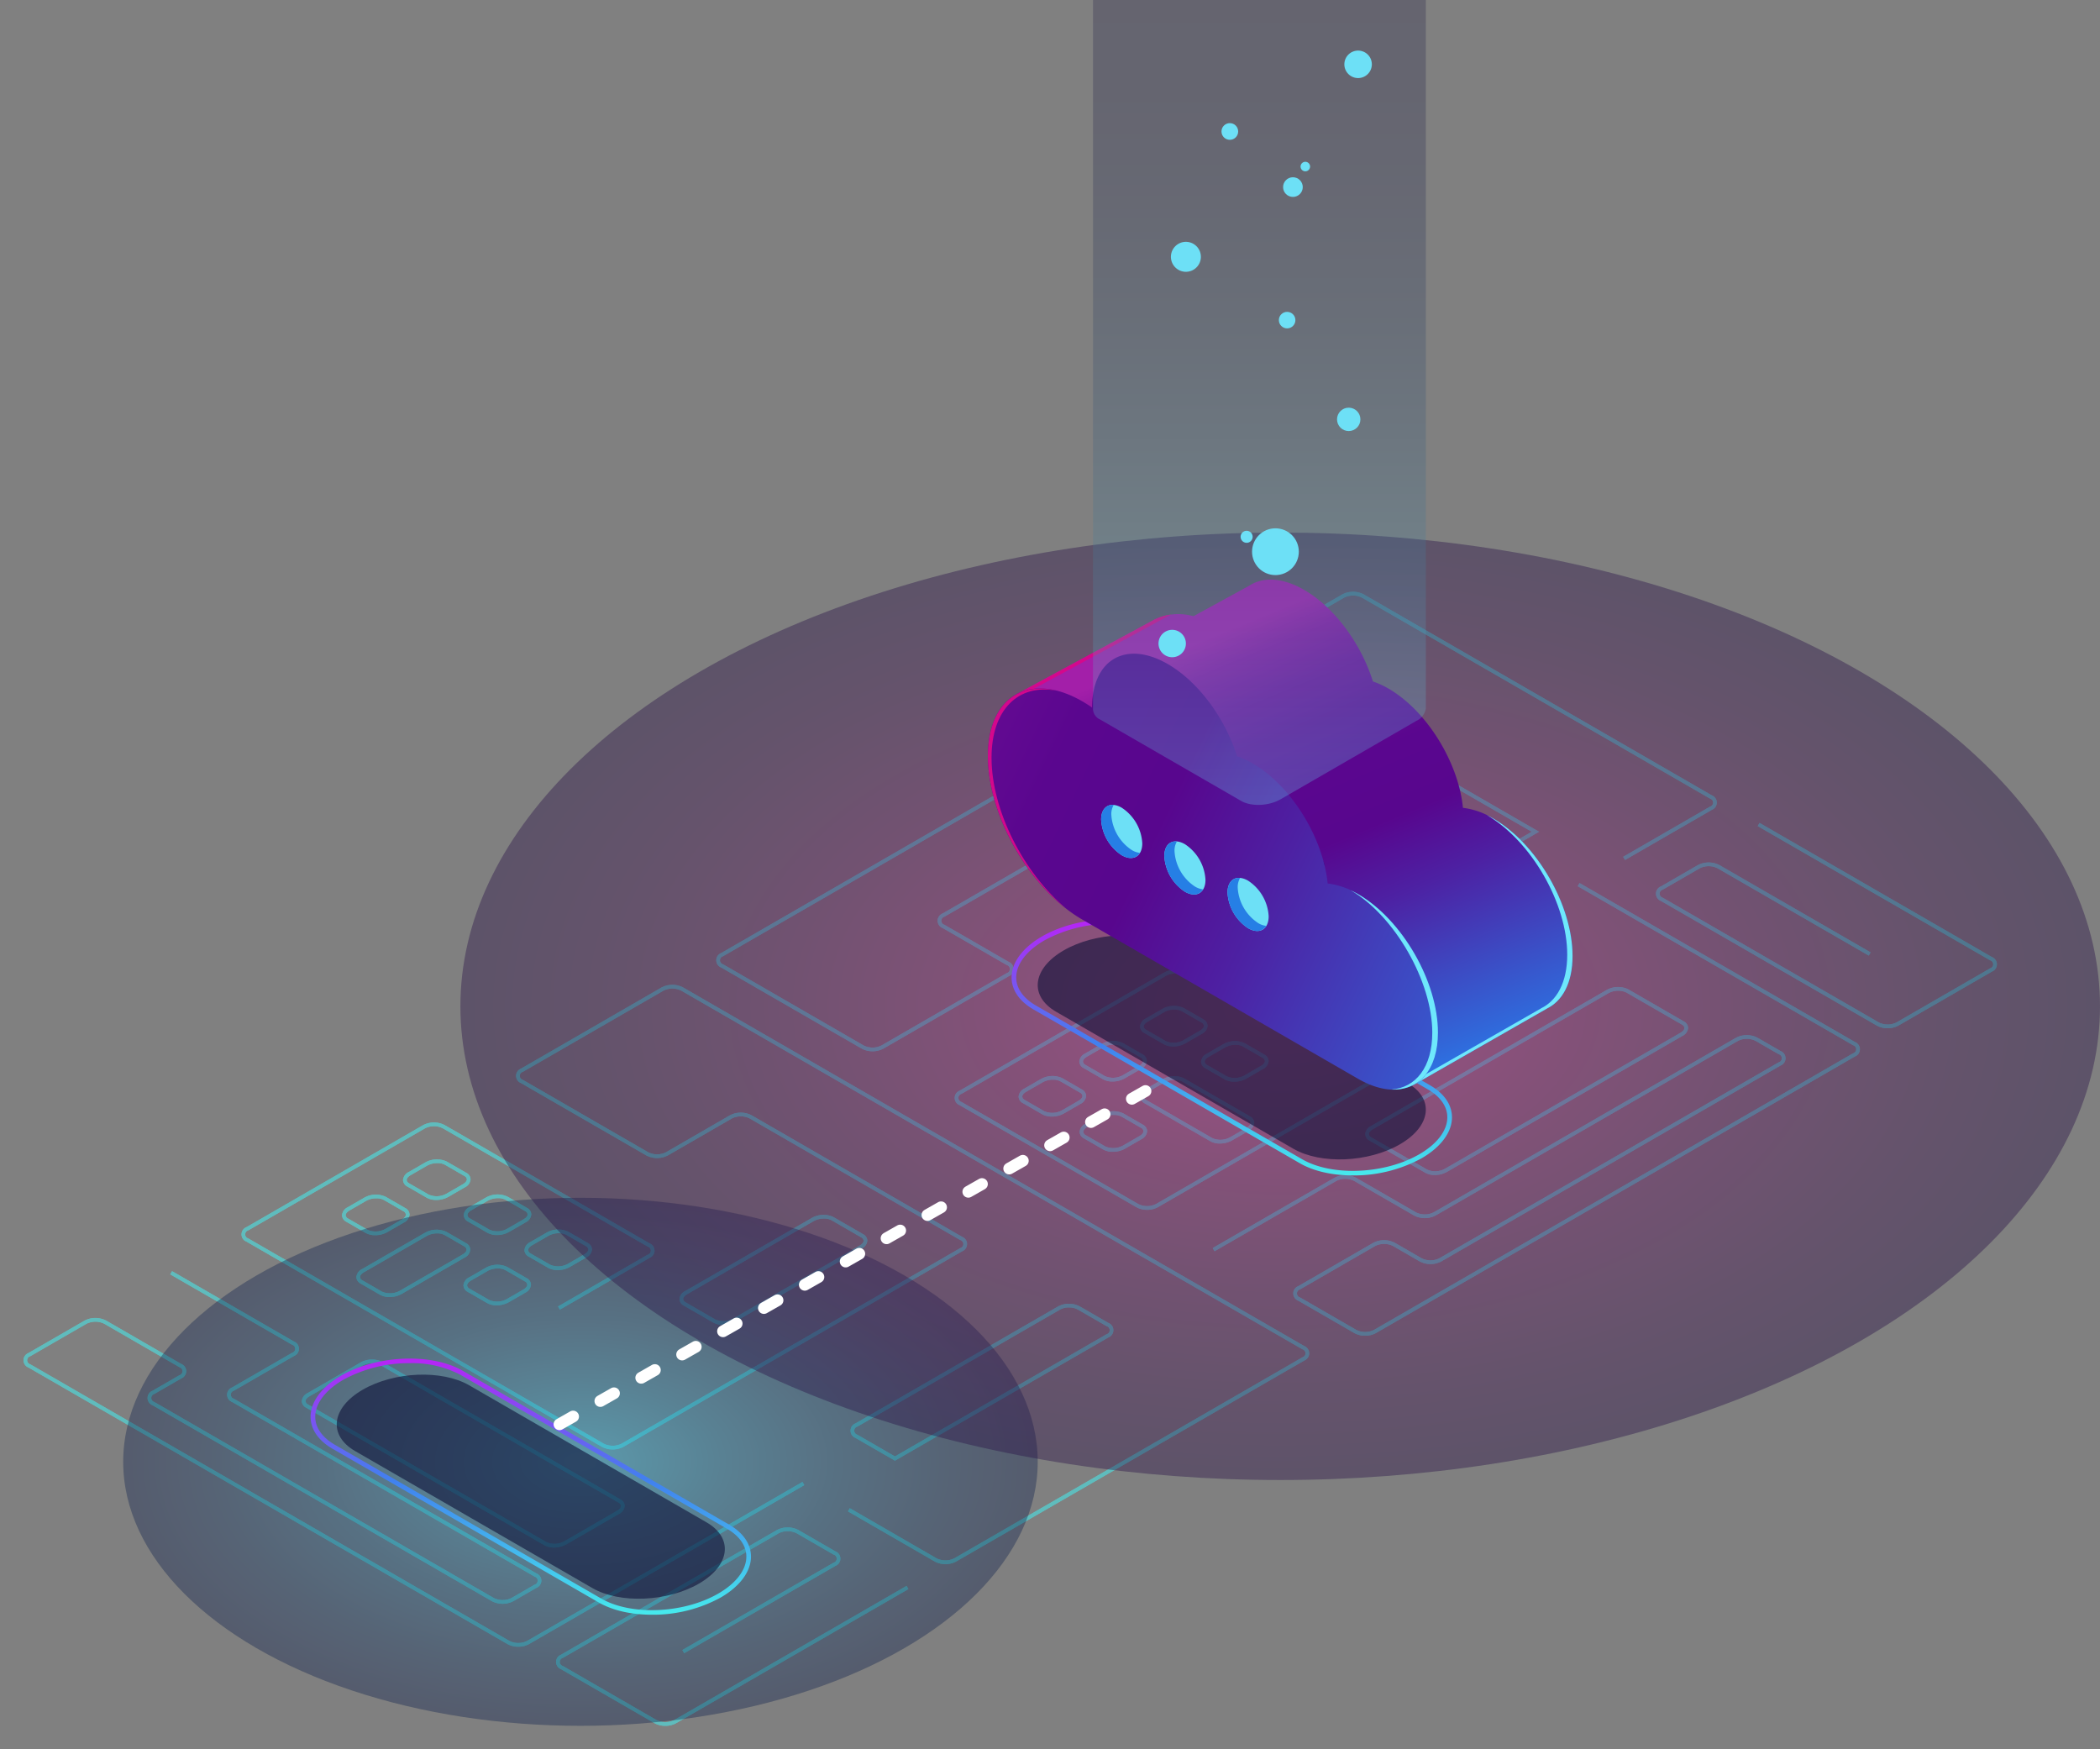 <svg xmlns="http://www.w3.org/2000/svg" xmlns:xlink="http://www.w3.org/1999/xlink" width="535.805" height="446.305" viewBox="0 0 535.805 446.305">
  <rect x="0" y="0" width="535.805" height="446.305" fill="#808080" stroke="none"/>
  <defs>
    <radialGradient id="radial-gradient" cx="0.5" cy="0.5" r="0.707" gradientUnits="objectBoundingBox">
      <stop offset="0.011" stop-color="#25bfec"/>
      <stop offset="0.045" stop-color="#23b4e1"/>
      <stop offset="0.219" stop-color="#1e82af"/>
      <stop offset="0.39" stop-color="#1a5986"/>
      <stop offset="0.557" stop-color="#173a66"/>
      <stop offset="0.717" stop-color="#14234f"/>
      <stop offset="0.868" stop-color="#131541"/>
      <stop offset="1" stop-color="#13113d"/>
    </radialGradient>
    <radialGradient id="radial-gradient-2" cx="0.5" cy="0.5" r="0.707" gradientUnits="objectBoundingBox">
      <stop offset="0.011" stop-color="#d4088c"/>
      <stop offset="0.096" stop-color="#b70980"/>
      <stop offset="0.26" stop-color="#850b6b"/>
      <stop offset="0.422" stop-color="#5c0d5b"/>
      <stop offset="0.58" stop-color="#3c0f4d"/>
      <stop offset="0.732" stop-color="#251044"/>
      <stop offset="0.875" stop-color="#17103e"/>
      <stop offset="1" stop-color="#13113d"/>
    </radialGradient>
    <linearGradient id="linear-gradient" x1="0.5" x2="0.5" y2="1" gradientUnits="objectBoundingBox">
      <stop offset="0" stop-color="#bd1ff6"/>
      <stop offset="0.498" stop-color="#4181ef"/>
      <stop offset="1" stop-color="#46ebed"/>
    </linearGradient>
    <linearGradient id="linear-gradient-2" x1="0.5" x2="0.5" y2="1" gradientUnits="objectBoundingBox">
      <stop offset="0" stop-color="#bd1ff6"/>
      <stop offset="0.485" stop-color="#4181ef"/>
      <stop offset="1" stop-color="#46ebed"/>
    </linearGradient>
    <linearGradient id="linear-gradient-3" x1="0.349" y1="0.12" x2="0.743" y2="0.992" gradientUnits="objectBoundingBox">
      <stop offset="0" stop-color="#a31fa9"/>
      <stop offset="0.067" stop-color="#8a16a0"/>
      <stop offset="0.149" stop-color="#740f98"/>
      <stop offset="0.239" stop-color="#640a92"/>
      <stop offset="0.341" stop-color="#5a068f"/>
      <stop offset="0.478" stop-color="#58068e"/>
      <stop offset="0.626" stop-color="#4d21a3"/>
      <stop offset="0.944" stop-color="#3167d9"/>
      <stop offset="1" stop-color="#2c75e4"/>
    </linearGradient>
    <linearGradient id="linear-gradient-4" x1="-0.438" y1="-0.018" x2="1.286" y2="0.832" xlink:href="#linear-gradient-3"/>
    <linearGradient id="linear-gradient-5" x1="0.5" y1="1" x2="0.5" gradientUnits="objectBoundingBox">
      <stop offset="0.011" stop-color="#70e8fc"/>
      <stop offset="0.148" stop-color="#5ab5ce"/>
      <stop offset="0.303" stop-color="#4483a2"/>
      <stop offset="0.456" stop-color="#325a7e"/>
      <stop offset="0.605" stop-color="#243a61"/>
      <stop offset="0.747" stop-color="#1b234d"/>
      <stop offset="0.882" stop-color="#151541"/>
      <stop offset="1" stop-color="#13113d"/>
    </linearGradient>
  </defs>
  <g id="cloud" transform="translate(380.913 19.26)">
    <g id="Group_3661" data-name="Group 3661" transform="translate(-374.913 131.725)" opacity="0.56" style="mix-blend-mode: normal;isolation: isolate">
      <g id="Group_3663" data-name="Group 3663">
        <path id="Path_23012" data-name="Path 23012" d="M285.68,163.175a6.267,6.267,0,0,0,3.065-.775l6.831-3.943a2.513,2.513,0,0,0,1.461-2.044,1.942,1.942,0,0,0-1.1-1.662L262.887,135.67a6.009,6.009,0,0,0-5.481.208l-6.831,3.944a2.518,2.518,0,0,0-1.461,2.043,1.943,1.943,0,0,0,1.1,1.663l33.048,19.081A4.911,4.911,0,0,0,285.68,163.175Zm9.427-5.53-6.831,3.943a5.139,5.139,0,0,1-4.542.208l-33.049-19.08a1.079,1.079,0,0,1-.633-.851c0-.412.371-.872.992-1.23l6.831-3.945a5.144,5.144,0,0,1,4.543-.207l33.049,19.081a1.075,1.075,0,0,1,.632.85c0,.411-.371.872-.992,1.231Z" transform="translate(29.279 -70.02)" fill="#46ebed"/>
        <path id="Path_23013" data-name="Path 23013" d="M281.719,210.775a6.259,6.259,0,0,0,3.064-.773l4.233-2.444a2.516,2.516,0,0,0,1.462-2.044,1.943,1.943,0,0,0-1.1-1.662l-16.784-9.691a6.009,6.009,0,0,0-5.481.208l-4.233,2.444a2.515,2.515,0,0,0-1.462,2.043,1.943,1.943,0,0,0,1.1,1.663l16.784,9.69A4.9,4.9,0,0,0,281.719,210.775Zm-11.531-16.237a3.956,3.956,0,0,1,1.935.436l16.784,9.69a1.077,1.077,0,0,1,.633.851c0,.411-.371.872-.993,1.23l-4.233,2.445a5.144,5.144,0,0,1-4.543.207l-16.784-9.691a1.077,1.077,0,0,1-.633-.851c0-.411.371-.871.993-1.23l4.233-2.443A5.384,5.384,0,0,1,270.188,194.538Z" transform="translate(23.536 -70.02)" fill="#46ebed"/>
        <path id="Path_23014" data-name="Path 23014" d="M253.329,227.693a5.562,5.562,0,0,0,2.734-.665l90.689-52.359a1.981,1.981,0,0,0,0-3.7l-86.416-49.893a5.96,5.96,0,0,0-5.467,0l-53.72,31.015a1.981,1.981,0,0,0,0,3.7l16.359,9.445a1.072,1.072,0,0,1,0,2.074l-31.972,18.459a5.1,5.1,0,0,1-4.53,0L145.14,165.061a1.072,1.072,0,0,1,0-2.074L303.608,71.5a5.09,5.09,0,0,1,4.53,0l88.8,51.268a1.071,1.071,0,0,1,0,2.073l-22.147,12.787.469.813L397.4,125.649a1.981,1.981,0,0,0,0-3.7l-88.8-51.267a5.961,5.961,0,0,0-5.467,0L144.672,162.175a1.98,1.98,0,0,0,0,3.7l35.866,20.708a5.962,5.962,0,0,0,5.468,0l31.971-18.459a1.981,1.981,0,0,0,0-3.7l-16.358-9.445a1.072,1.072,0,0,1,0-2.074l53.719-31.014a5.09,5.09,0,0,1,4.53,0l86.416,49.892a1.071,1.071,0,0,1,0,2.073l-90.689,52.36a5.09,5.09,0,0,1-4.53,0L205.97,200.18a1.072,1.072,0,0,1,0-2.074l52.269-30.177a5.09,5.09,0,0,1,4.53,0l22.873,13.206.469-.813-22.873-13.206a5.966,5.966,0,0,0-5.468,0L205.5,197.294a1.981,1.981,0,0,0,0,3.7l45.1,26.036A5.56,5.56,0,0,0,253.329,227.693Z" transform="translate(33.355 -70.02)" fill="#46ebed"/>
        <path id="Path_23015" data-name="Path 23015" d="M244.482,137.98a5.561,5.561,0,0,0,2.734-.664l10.528-6.078-54.93-31.714a5.966,5.966,0,0,0-5.467,0l-7.325,4.229a1.982,1.982,0,0,0,0,3.7h0l51.726,29.864A5.564,5.564,0,0,0,244.482,137.98Zm11.386-6.742-9.12,5.266a5.092,5.092,0,0,1-4.531,0L190.491,106.64a1.072,1.072,0,0,1,0-2.075l7.324-4.228a5.092,5.092,0,0,1,4.531,0Z" transform="translate(128.934 -70.02)" fill="#46ebed"/>
        <path id="Path_23016" data-name="Path 23016" d="M145.793,259.808a5.571,5.571,0,0,0,2.733-.664l122.222-70.566a1.98,1.98,0,0,0,0-3.7L200.5,144.32l-.469.813,70.251,40.56a1.071,1.071,0,0,1,0,2.073L148.058,258.331a5.09,5.09,0,0,1-4.53,0L129.2,250.056a1.071,1.071,0,0,1,0-2.073l19.165-11.066a5.09,5.09,0,0,1,4.53,0l6.841,3.95a5.963,5.963,0,0,0,5.468,0L251.78,190.88a1.981,1.981,0,0,0,0-3.7l-5.875-3.393a5.963,5.963,0,0,0-5.468,0L163.28,228.336a5.09,5.09,0,0,1-4.53,0l-15.3-8.833a5.963,5.963,0,0,0-5.468,0l-31.088,17.949.469.813,31.088-17.95a5.09,5.09,0,0,1,4.53,0l15.3,8.833a5.961,5.961,0,0,0,5.467,0L240.906,184.6a5.092,5.092,0,0,1,4.531,0l5.875,3.392a1.072,1.072,0,0,1,0,2.074L164.73,240.055a5.09,5.09,0,0,1-4.53,0l-6.841-3.95a5.963,5.963,0,0,0-5.468,0L128.727,247.17a1.981,1.981,0,0,0,0,3.7l14.332,8.276A5.572,5.572,0,0,0,145.793,259.808Z" transform="translate(196.516 -70.02)" fill="#46ebed"/>
        <path id="Path_23017" data-name="Path 23017" d="M168.463,218.81a6.266,6.266,0,0,0,3.064-.774l60.111-34.705a2.515,2.515,0,0,0,1.462-2.044,1.943,1.943,0,0,0-1.1-1.662l-14.225-8.213a6.007,6.007,0,0,0-5.48.208l-60.112,34.705a2.515,2.515,0,0,0-1.462,2.044,1.943,1.943,0,0,0,1.1,1.662l14.225,8.213A4.915,4.915,0,0,0,168.463,218.81Zm62.707-36.291-60.112,34.705a5.154,5.154,0,0,1-4.543.208l-14.225-8.213a1.081,1.081,0,0,1-.633-.851c0-.411.372-.872.993-1.23l60.111-34.705a5.131,5.131,0,0,1,4.543-.208l14.225,8.213a1.081,1.081,0,0,1,.633.85c0,.411-.371.872-.992,1.231Z" transform="translate(191.611 -70.02)" fill="#46ebed"/>
        <path id="Path_23018" data-name="Path 23018" d="M131.033,181.36a5.56,5.56,0,0,0,2.733-.664l23.877-13.785a1.982,1.982,0,0,0,0-3.7L98.358,128.984l-.469.812,59.286,34.228a1.073,1.073,0,0,1,0,2.075L133.3,179.884a5.09,5.09,0,0,1-4.53,0l-55.1-31.81a1.071,1.071,0,0,1,0-2.073l9.439-5.449a5.09,5.09,0,0,1,4.53,0l38.58,22.273.469-.812-38.58-22.274a5.966,5.966,0,0,0-5.468,0l-9.439,5.45a1.981,1.981,0,0,0,0,3.7L128.3,180.7A5.561,5.561,0,0,0,131.033,181.36Z" transform="translate(344.583 -70.02)" fill="#46ebed"/>
        <path id="Path_23019" data-name="Path 23019" d="M312.78,203.9a6.262,6.262,0,0,0,3.064-.773l4.234-2.444a2.517,2.517,0,0,0,1.461-2.043,1.941,1.941,0,0,0-1.1-1.663l-4.954-2.86a6,6,0,0,0-5.48.208l-4.234,2.444a2.513,2.513,0,0,0-1.461,2.044,1.943,1.943,0,0,0,1.1,1.662l4.953,2.86A4.911,4.911,0,0,0,312.78,203.9Zm.3-9.406a3.958,3.958,0,0,1,1.935.436l4.954,2.859a1.078,1.078,0,0,1,.632.851c0,.412-.371.872-.992,1.23l-4.234,2.445a5.15,5.15,0,0,1-4.543.208l-4.953-2.861a1.077,1.077,0,0,1-.632-.85c0-.412.371-.872.992-1.231l4.234-2.443A5.38,5.38,0,0,1,313.08,194.493Z" transform="translate(-50.418 -70.02)" fill="#46ebed"/>
        <path id="Path_23020" data-name="Path 23020" d="M297.288,194.955a6.259,6.259,0,0,0,3.064-.773l4.234-2.445a2.517,2.517,0,0,0,1.462-2.043,1.943,1.943,0,0,0-1.1-1.663l-4.954-2.859a6.006,6.006,0,0,0-5.48.208l-4.234,2.444a2.515,2.515,0,0,0-1.462,2.042,1.944,1.944,0,0,0,1.1,1.663l4.953,2.861A4.911,4.911,0,0,0,297.288,194.955Zm.3-9.406a3.97,3.97,0,0,1,1.935.436l4.954,2.859a1.081,1.081,0,0,1,.633.85c0,.412-.372.872-.993,1.231l-4.233,2.444a5.147,5.147,0,0,1-4.543.208l-4.954-2.86a1.076,1.076,0,0,1-.632-.851c0-.411.371-.871.992-1.229l4.233-2.444A5.384,5.384,0,0,1,297.588,185.549Z" transform="translate(-19.434 -70.02)" fill="#46ebed"/>
        <path id="Path_23021" data-name="Path 23021" d="M281.8,186.012a6.261,6.261,0,0,0,3.064-.775l4.234-2.444a2.512,2.512,0,0,0,1.461-2.042,1.943,1.943,0,0,0-1.1-1.663l-4.953-2.86a6,6,0,0,0-5.48.208l-4.234,2.444a2.517,2.517,0,0,0-1.462,2.043,1.943,1.943,0,0,0,1.1,1.663l4.954,2.859A4.9,4.9,0,0,0,281.8,186.012Zm.3-9.407a3.967,3.967,0,0,1,1.935.435l4.954,2.86a1.081,1.081,0,0,1,.632.851c0,.411-.371.871-.992,1.229l-4.234,2.445a5.14,5.14,0,0,1-4.543.208l-4.953-2.86a1.081,1.081,0,0,1-.633-.85c0-.412.372-.872.993-1.23l4.233-2.445A5.394,5.394,0,0,1,282.1,176.6Z" transform="translate(11.549 -70.02)" fill="#46ebed"/>
        <path id="Path_23022" data-name="Path 23022" d="M297.211,212.889a6.252,6.252,0,0,0,3.064-.774l4.233-2.444a2.515,2.515,0,0,0,1.462-2.043,1.943,1.943,0,0,0-1.1-1.663l-4.954-2.86a6,6,0,0,0-5.48.208l-4.234,2.444a2.517,2.517,0,0,0-1.462,2.044,1.943,1.943,0,0,0,1.1,1.662l4.953,2.86A4.918,4.918,0,0,0,297.211,212.889Zm.3-9.406a3.953,3.953,0,0,1,1.935.435l4.954,2.859a1.08,1.08,0,0,1,.633.851c0,.412-.371.872-.992,1.231l-4.234,2.444a5.15,5.15,0,0,1-4.543.208l-4.953-2.861a1.075,1.075,0,0,1-.632-.849c0-.412.371-.873.992-1.232l4.233-2.444A5.392,5.392,0,0,1,297.51,203.483Z" transform="translate(-19.279 -70.02)" fill="#46ebed"/>
        <path id="Path_23023" data-name="Path 23023" d="M266.227,195a6.265,6.265,0,0,0,3.064-.773l4.233-2.445a2.515,2.515,0,0,0,1.462-2.043,1.943,1.943,0,0,0-1.1-1.663l-4.954-2.859a6.006,6.006,0,0,0-5.481.208l-4.233,2.443a2.515,2.515,0,0,0-1.462,2.044,1.941,1.941,0,0,0,1.1,1.662l4.953,2.861A4.917,4.917,0,0,0,266.227,195Zm.3-9.406a3.952,3.952,0,0,1,1.934.435l4.954,2.86a1.079,1.079,0,0,1,.633.85c0,.412-.371.872-.992,1.231l-4.234,2.444a5.147,5.147,0,0,1-4.543.208l-4.953-2.86a1.076,1.076,0,0,1-.633-.851c0-.411.371-.872.992-1.23l4.234-2.444A5.391,5.391,0,0,1,266.527,185.594Z" transform="translate(42.689 -70.02)" fill="#46ebed"/>
        <path id="Path_23024" data-name="Path 23024" d="M371.207,257.045a6.267,6.267,0,0,0,3.063-.774L406.6,237.606a2.515,2.515,0,0,0,1.462-2.043,1.943,1.943,0,0,0-1.1-1.663l-7.551-4.359a6,6,0,0,0-5.48.207L361.6,248.413a2.517,2.517,0,0,0-1.462,2.043,1.944,1.944,0,0,0,1.1,1.663l7.551,4.36A4.907,4.907,0,0,0,371.207,257.045ZM397,229.918a3.963,3.963,0,0,1,1.936.436l7.551,4.359a1.077,1.077,0,0,1,.633.851c0,.411-.371.872-.992,1.23L373.8,255.458a5.147,5.147,0,0,1-4.543.208l-7.551-4.359a1.078,1.078,0,0,1-.632-.851c0-.412.371-.872.992-1.23l32.327-18.665A5.393,5.393,0,0,1,397,229.918Z" transform="translate(-192.767 -70.02)" fill="#46ebed"/>
        <path id="Path_23025" data-name="Path 23025" d="M469.917,249.941a6.264,6.264,0,0,0,3.064-.775l16.064-9.274a2.517,2.517,0,0,0,1.462-2.043,1.943,1.943,0,0,0-1.1-1.663l-4.954-2.86a6,6,0,0,0-5.48.208l-16.064,9.275a2.515,2.515,0,0,0-1.462,2.043,1.943,1.943,0,0,0,1.1,1.663l4.954,2.859A4.9,4.9,0,0,0,469.917,249.941ZM482.048,233.7a3.957,3.957,0,0,1,1.934.436L488.936,237a1.076,1.076,0,0,1,.632.851c0,.412-.371.872-.992,1.23l-16.063,9.275a5.134,5.134,0,0,1-4.543.208l-4.954-2.86a1.076,1.076,0,0,1-.632-.85c0-.412.371-.872.992-1.231l16.063-9.274A5.39,5.39,0,0,1,482.048,233.7Z" transform="translate(-376.522 -70.02)" fill="#46ebed"/>
        <path id="Path_23026" data-name="Path 23026" d="M427.008,318.08a5.56,5.56,0,0,0,2.733-.664l88.8-51.267a1.981,1.981,0,0,0,0-3.7L360.065,170.957a5.963,5.963,0,0,0-5.468,0l-35.865,20.707a1.981,1.981,0,0,0,0,3.7L350.7,213.822a5.961,5.961,0,0,0,5.467,0l16.358-9.444a5.089,5.089,0,0,1,4.531,0l53.719,31.016a1.071,1.071,0,0,1,0,2.073l-86.413,49.891a5.1,5.1,0,0,1-4.53,0L249.145,235a1.072,1.072,0,0,1,0-2.074l45.093-26.034a5.089,5.089,0,0,1,4.531,0l52.27,30.178a1.072,1.072,0,0,1,0,2.074l-22.872,13.2.469.812,22.872-13.205a1.982,1.982,0,0,0,0-3.7l-52.271-30.178a5.963,5.963,0,0,0-5.467,0L248.676,232.11a1.982,1.982,0,0,0,0,3.7l90.691,52.36a5.963,5.963,0,0,0,5.468,0l86.413-49.891a1.98,1.98,0,0,0,0-3.7l-53.72-31.016a5.967,5.967,0,0,0-5.467,0L355.7,213.01a5.088,5.088,0,0,1-4.529,0L319.2,194.551a1.072,1.072,0,0,1,0-2.074l35.866-20.707a5.09,5.09,0,0,1,4.53,0l158.472,91.494a1.071,1.071,0,0,1,0,2.073l-88.8,51.267a5.1,5.1,0,0,1-4.531,0L402.6,303.817l-.469.812,22.148,12.787A5.563,5.563,0,0,0,427.008,318.08Z" transform="translate(-191.783 -70.02)" fill="#46ebed"/>
        <path id="Path_23027" data-name="Path 23027" d="M308.69,291.694l.711-.411,53.747-31.031a1.981,1.981,0,0,0,0-3.7l-7.325-4.229a5.967,5.967,0,0,0-5.467,0l-51.725,29.864a1.981,1.981,0,0,0,0,3.7Zm44.4-39.089a4.646,4.646,0,0,1,2.265.533l7.325,4.228a1.072,1.072,0,0,1,0,2.074L308.69,290.61l-9.591-5.536a1.072,1.072,0,0,1,0-2.073l51.726-29.863A4.639,4.639,0,0,1,353.089,252.6Z" transform="translate(-86.349 -70.02)" fill="#46ebed"/>
        <path id="Path_23028" data-name="Path 23028" d="M502.448,339.154a5.56,5.56,0,0,0,2.733-.664l70.249-40.558-.468-.813-70.249,40.559a5.09,5.09,0,0,1-4.53,0L377.957,267.11a1.071,1.071,0,0,1,0-2.073l14.332-8.274a5.087,5.087,0,0,1,4.53,0l19.166,11.064a1.072,1.072,0,0,1,0,2.074l-6.842,3.95a1.982,1.982,0,0,0,0,3.7l86.584,49.989a5.96,5.96,0,0,0,5.467,0l5.875-3.392a1.982,1.982,0,0,0,0-3.7L429.91,275.9a1.071,1.071,0,0,1,0-2.073l15.3-8.833a1.981,1.981,0,0,0,0-3.7L414.12,243.347l-.469.812,31.088,17.95a1.071,1.071,0,0,1,0,2.073l-15.3,8.833a1.981,1.981,0,0,0,0,3.7L506.6,321.261a1.071,1.071,0,0,1,0,2.073l-5.875,3.393a5.088,5.088,0,0,1-4.529,0l-86.584-49.99a1.072,1.072,0,0,1,0-2.074l6.842-3.949a1.982,1.982,0,0,0,0-3.7L397.288,255.95a5.969,5.969,0,0,0-5.468,0l-14.332,8.275a1.981,1.981,0,0,0,0,3.7L499.714,338.49A5.563,5.563,0,0,0,502.448,339.154Z" transform="translate(-376.218 -70.02)" fill="#46ebed"/>
        <path id="Path_23029" data-name="Path 23029" d="M486.392,313.853a6.266,6.266,0,0,0,3.064-.775l13.5-7.8a2.515,2.515,0,0,0,1.462-2.044,1.943,1.943,0,0,0-1.1-1.662l-60.833-35.122a6.01,6.01,0,0,0-5.48.208l-13.505,7.8a2.515,2.515,0,0,0-1.462,2.043,1.944,1.944,0,0,0,1.1,1.663l60.833,35.122A4.9,4.9,0,0,0,486.392,313.853Zm-46.309-47.022a3.971,3.971,0,0,1,1.936.435l60.833,35.122a1.077,1.077,0,0,1,.632.849c0,.412-.372.873-.993,1.232l-13.5,7.8a5.144,5.144,0,0,1-4.543.208l-60.833-35.122a1.079,1.079,0,0,1-.632-.851c0-.412.371-.872.992-1.23l13.505-7.8A5.39,5.39,0,0,1,440.083,266.831Z" transform="translate(-351.032 -70.02)" fill="#46ebed"/>
        <path id="Path_23030" data-name="Path 23030" d="M377.534,359.34a5.574,5.574,0,0,0,2.734-.664l59.284-34.228-.469-.812L379.8,357.863a5.093,5.093,0,0,1-4.53,0l-23.877-13.785a1.072,1.072,0,0,1,0-2.074L406.484,310.2a5.085,5.085,0,0,1,4.531,0l9.439,5.451a1.071,1.071,0,0,1,0,2.073l-38.579,22.273.469.813,38.579-22.274a1.982,1.982,0,0,0,0-3.7l-9.44-5.45a5.96,5.96,0,0,0-5.467,0l-55.093,31.808a1.981,1.981,0,0,0,0,3.7L374.8,358.676A5.574,5.574,0,0,0,377.534,359.34Z" transform="translate(-213.774 -70.02)" fill="#46ebed"/>
        <path id="Path_23031" data-name="Path 23031" d="M469.84,225.177a6.268,6.268,0,0,0,3.065-.775l4.233-2.444a2.513,2.513,0,0,0,1.462-2.042,1.944,1.944,0,0,0-1.1-1.663l-4.953-2.86a6,6,0,0,0-5.48.208l-4.234,2.444a2.517,2.517,0,0,0-1.462,2.043,1.943,1.943,0,0,0,1.1,1.663l4.954,2.859A4.9,4.9,0,0,0,469.84,225.177Zm.3-9.406a3.967,3.967,0,0,1,1.935.434l4.954,2.86a1.079,1.079,0,0,1,.632.851c0,.411-.371.871-.992,1.23l-4.233,2.444a5.131,5.131,0,0,1-4.543.208l-4.954-2.859a1.08,1.08,0,0,1-.632-.851c0-.412.371-.872.992-1.23l4.234-2.445A5.39,5.39,0,0,1,470.14,215.771Z" transform="translate(-364.538 -70.02)" fill="#46ebed"/>
        <path id="Path_23032" data-name="Path 23032" d="M454.347,234.121a6.277,6.277,0,0,0,3.065-.773l4.233-2.445a2.515,2.515,0,0,0,1.462-2.043,1.944,1.944,0,0,0-1.1-1.663l-4.954-2.86a6.01,6.01,0,0,0-5.48.208l-4.233,2.444a2.516,2.516,0,0,0-1.462,2.043,1.943,1.943,0,0,0,1.1,1.663l4.953,2.86A4.906,4.906,0,0,0,454.347,234.121Zm.3-9.407a3.982,3.982,0,0,1,1.936.435l4.953,2.861a1.077,1.077,0,0,1,.633.85c0,.412-.371.873-.993,1.231l-4.233,2.444a5.14,5.14,0,0,1-4.543.207l-4.953-2.859a1.079,1.079,0,0,1-.633-.851c0-.412.371-.872.992-1.23l4.234-2.444A5.38,5.38,0,0,1,454.647,224.714Z" transform="translate(-333.553 -70.02)" fill="#46ebed"/>
        <path id="Path_23033" data-name="Path 23033" d="M438.856,243.066a6.263,6.263,0,0,0,3.064-.774l4.233-2.444a2.515,2.515,0,0,0,1.462-2.044,1.942,1.942,0,0,0-1.1-1.662l-4.954-2.861a6,6,0,0,0-5.481.208l-4.233,2.445a2.515,2.515,0,0,0-1.462,2.044,1.941,1.941,0,0,0,1.1,1.662l4.953,2.859A4.91,4.91,0,0,0,438.856,243.066Zm.3-9.408a3.971,3.971,0,0,1,1.936.436l4.954,2.86a1.077,1.077,0,0,1,.632.85c0,.412-.371.873-.992,1.231l-4.234,2.445a5.143,5.143,0,0,1-4.543.207l-4.953-2.86a1.077,1.077,0,0,1-.633-.85c0-.411.371-.872.992-1.231l4.234-2.444A5.38,5.38,0,0,1,439.155,233.658Z" transform="translate(-302.569 -70.02)" fill="#46ebed"/>
        <path id="Path_23034" data-name="Path 23034" d="M485.409,234.166a6.274,6.274,0,0,0,3.064-.774l4.234-2.445a2.517,2.517,0,0,0,1.462-2.043,1.944,1.944,0,0,0-1.1-1.663l-4.953-2.859a6,6,0,0,0-5.481.207l-4.233,2.444a2.516,2.516,0,0,0-1.462,2.044,1.942,1.942,0,0,0,1.1,1.662l4.953,2.861A4.9,4.9,0,0,0,485.409,234.166Zm.3-9.407a3.963,3.963,0,0,1,1.936.435l4.953,2.86a1.079,1.079,0,0,1,.633.85c0,.413-.371.872-.992,1.231L488,232.579a5.139,5.139,0,0,1-4.542.208l-4.954-2.86a1.076,1.076,0,0,1-.632-.851c0-.411.371-.872.992-1.23L483.1,225.4A5.4,5.4,0,0,1,485.708,224.759Z" transform="translate(-395.676 -70.02)" fill="#46ebed"/>
        <path id="Path_23035" data-name="Path 23035" d="M454.424,252.054a6.264,6.264,0,0,0,3.065-.774l4.233-2.444a2.512,2.512,0,0,0,1.462-2.042,1.945,1.945,0,0,0-1.1-1.664l-4.954-2.859a6,6,0,0,0-5.48.208l-4.234,2.444a2.515,2.515,0,0,0-1.461,2.043,1.943,1.943,0,0,0,1.1,1.663l4.953,2.859A4.914,4.914,0,0,0,454.424,252.054Zm.3-9.407a3.974,3.974,0,0,1,1.936.436l4.954,2.86a1.077,1.077,0,0,1,.631.851c0,.411-.371.871-.992,1.229l-4.233,2.445a5.147,5.147,0,0,1-4.543.208l-4.953-2.859a1.081,1.081,0,0,1-.632-.851c0-.412.37-.872.991-1.231l4.234-2.444A5.38,5.38,0,0,1,454.724,242.647Z" transform="translate(-333.707 -70.02)" fill="#46ebed"/>
      </g>
      <g id="Group_3662" data-name="Group 3662">
        <path id="Path_22988" data-name="Path 22988" d="M285.68,163.175a6.267,6.267,0,0,0,3.065-.775l6.831-3.943a2.513,2.513,0,0,0,1.461-2.044,1.942,1.942,0,0,0-1.1-1.662L262.887,135.67a6.009,6.009,0,0,0-5.481.208l-6.831,3.944a2.518,2.518,0,0,0-1.461,2.043,1.943,1.943,0,0,0,1.1,1.663l33.048,19.081A4.911,4.911,0,0,0,285.68,163.175Zm9.427-5.53-6.831,3.943a5.139,5.139,0,0,1-4.542.208l-33.049-19.08a1.079,1.079,0,0,1-.633-.851c0-.412.371-.872.992-1.23l6.831-3.945a5.144,5.144,0,0,1,4.543-.207l33.049,19.081a1.075,1.075,0,0,1,.632.85c0,.411-.371.872-.992,1.231Z" transform="translate(29.279 -70.02)" fill="#46ebed"/>
        <path id="Path_22989" data-name="Path 22989" d="M281.719,210.775a6.259,6.259,0,0,0,3.064-.773l4.233-2.444a2.516,2.516,0,0,0,1.462-2.044,1.943,1.943,0,0,0-1.1-1.662l-16.784-9.691a6.009,6.009,0,0,0-5.481.208l-4.233,2.444a2.515,2.515,0,0,0-1.462,2.043,1.943,1.943,0,0,0,1.1,1.663l16.784,9.69A4.9,4.9,0,0,0,281.719,210.775Zm-11.531-16.237a3.956,3.956,0,0,1,1.935.436l16.784,9.69a1.077,1.077,0,0,1,.633.851c0,.411-.371.872-.993,1.23l-4.233,2.445a5.144,5.144,0,0,1-4.543.207l-16.784-9.691a1.077,1.077,0,0,1-.633-.851c0-.411.371-.871.993-1.23l4.233-2.443A5.384,5.384,0,0,1,270.188,194.538Z" transform="translate(23.536 -70.02)" fill="#46ebed"/>
        <path id="Path_22990" data-name="Path 22990" d="M253.329,227.693a5.562,5.562,0,0,0,2.734-.665l90.689-52.359a1.981,1.981,0,0,0,0-3.7l-86.416-49.893a5.96,5.96,0,0,0-5.467,0l-53.72,31.015a1.981,1.981,0,0,0,0,3.7l16.359,9.445a1.072,1.072,0,0,1,0,2.074l-31.972,18.459a5.1,5.1,0,0,1-4.53,0L145.14,165.061a1.072,1.072,0,0,1,0-2.074L303.608,71.5a5.09,5.09,0,0,1,4.53,0l88.8,51.268a1.071,1.071,0,0,1,0,2.073l-22.147,12.787.469.813L397.4,125.649a1.981,1.981,0,0,0,0-3.7l-88.8-51.267a5.961,5.961,0,0,0-5.467,0L144.672,162.175a1.98,1.98,0,0,0,0,3.7l35.866,20.708a5.962,5.962,0,0,0,5.468,0l31.971-18.459a1.981,1.981,0,0,0,0-3.7l-16.358-9.445a1.072,1.072,0,0,1,0-2.074l53.719-31.014a5.09,5.09,0,0,1,4.53,0l86.416,49.892a1.071,1.071,0,0,1,0,2.073l-90.689,52.36a5.09,5.09,0,0,1-4.53,0L205.97,200.18a1.072,1.072,0,0,1,0-2.074l52.269-30.177a5.09,5.09,0,0,1,4.53,0l22.873,13.206.469-.813-22.873-13.206a5.966,5.966,0,0,0-5.468,0L205.5,197.294a1.981,1.981,0,0,0,0,3.7l45.1,26.036A5.56,5.56,0,0,0,253.329,227.693Z" transform="translate(33.355 -70.02)" fill="#46ebed"/>
        <path id="Path_22991" data-name="Path 22991" d="M244.482,137.98a5.561,5.561,0,0,0,2.734-.664l10.528-6.078-54.93-31.714a5.966,5.966,0,0,0-5.467,0l-7.325,4.229a1.982,1.982,0,0,0,0,3.7h0l51.726,29.864A5.564,5.564,0,0,0,244.482,137.98Zm11.386-6.742-9.12,5.266a5.092,5.092,0,0,1-4.531,0L190.491,106.64a1.072,1.072,0,0,1,0-2.075l7.324-4.228a5.092,5.092,0,0,1,4.531,0Z" transform="translate(128.934 -70.02)" fill="#46ebed"/>
        <path id="Path_22992" data-name="Path 22992" d="M145.793,259.808a5.571,5.571,0,0,0,2.733-.664l122.222-70.566a1.98,1.98,0,0,0,0-3.7L200.5,144.32l-.469.813,70.251,40.56a1.071,1.071,0,0,1,0,2.073L148.058,258.331a5.09,5.09,0,0,1-4.53,0L129.2,250.056a1.071,1.071,0,0,1,0-2.073l19.165-11.066a5.09,5.09,0,0,1,4.53,0l6.841,3.95a5.963,5.963,0,0,0,5.468,0L251.78,190.88a1.981,1.981,0,0,0,0-3.7l-5.875-3.393a5.963,5.963,0,0,0-5.468,0L163.28,228.336a5.09,5.09,0,0,1-4.53,0l-15.3-8.833a5.963,5.963,0,0,0-5.468,0l-31.088,17.949.469.813,31.088-17.95a5.09,5.09,0,0,1,4.53,0l15.3,8.833a5.961,5.961,0,0,0,5.467,0L240.906,184.6a5.092,5.092,0,0,1,4.531,0l5.875,3.392a1.072,1.072,0,0,1,0,2.074L164.73,240.055a5.09,5.09,0,0,1-4.53,0l-6.841-3.95a5.963,5.963,0,0,0-5.468,0L128.727,247.17a1.981,1.981,0,0,0,0,3.7l14.332,8.276A5.572,5.572,0,0,0,145.793,259.808Z" transform="translate(196.516 -70.02)" fill="#46ebed"/>
        <path id="Path_22993" data-name="Path 22993" d="M168.463,218.81a6.266,6.266,0,0,0,3.064-.774l60.111-34.705a2.515,2.515,0,0,0,1.462-2.044,1.943,1.943,0,0,0-1.1-1.662l-14.225-8.213a6.007,6.007,0,0,0-5.48.208l-60.112,34.705a2.515,2.515,0,0,0-1.462,2.044,1.943,1.943,0,0,0,1.1,1.662l14.225,8.213A4.915,4.915,0,0,0,168.463,218.81Zm62.707-36.291-60.112,34.705a5.154,5.154,0,0,1-4.543.208l-14.225-8.213a1.081,1.081,0,0,1-.633-.851c0-.411.372-.872.993-1.23l60.111-34.705a5.131,5.131,0,0,1,4.543-.208l14.225,8.213a1.081,1.081,0,0,1,.633.85c0,.411-.371.872-.992,1.231Z" transform="translate(191.611 -70.02)" fill="#46ebed"/>
        <path id="Path_22994" data-name="Path 22994" d="M131.033,181.36a5.56,5.56,0,0,0,2.733-.664l23.877-13.785a1.982,1.982,0,0,0,0-3.7L98.358,128.984l-.469.812,59.286,34.228a1.073,1.073,0,0,1,0,2.075L133.3,179.884a5.09,5.09,0,0,1-4.53,0l-55.1-31.81a1.071,1.071,0,0,1,0-2.073l9.439-5.449a5.09,5.09,0,0,1,4.53,0l38.58,22.273.469-.812-38.58-22.274a5.966,5.966,0,0,0-5.468,0l-9.439,5.45a1.981,1.981,0,0,0,0,3.7L128.3,180.7A5.561,5.561,0,0,0,131.033,181.36Z" transform="translate(344.583 -70.02)" fill="#46ebed"/>
        <path id="Path_22995" data-name="Path 22995" d="M312.78,203.9a6.262,6.262,0,0,0,3.064-.773l4.234-2.444a2.517,2.517,0,0,0,1.461-2.043,1.941,1.941,0,0,0-1.1-1.663l-4.954-2.86a6,6,0,0,0-5.48.208l-4.234,2.444a2.513,2.513,0,0,0-1.461,2.044,1.943,1.943,0,0,0,1.1,1.662l4.953,2.86A4.911,4.911,0,0,0,312.78,203.9Zm.3-9.406a3.958,3.958,0,0,1,1.935.436l4.954,2.859a1.078,1.078,0,0,1,.632.851c0,.412-.371.872-.992,1.23l-4.234,2.445a5.15,5.15,0,0,1-4.543.208l-4.953-2.861a1.077,1.077,0,0,1-.632-.85c0-.412.371-.872.992-1.231l4.234-2.443A5.38,5.38,0,0,1,313.08,194.493Z" transform="translate(-50.418 -70.02)" fill="#46ebed"/>
        <path id="Path_22996" data-name="Path 22996" d="M297.288,194.955a6.259,6.259,0,0,0,3.064-.773l4.234-2.445a2.517,2.517,0,0,0,1.462-2.043,1.943,1.943,0,0,0-1.1-1.663l-4.954-2.859a6.006,6.006,0,0,0-5.48.208l-4.234,2.444a2.515,2.515,0,0,0-1.462,2.042,1.944,1.944,0,0,0,1.1,1.663l4.953,2.861A4.911,4.911,0,0,0,297.288,194.955Zm.3-9.406a3.97,3.97,0,0,1,1.935.436l4.954,2.859a1.081,1.081,0,0,1,.633.85c0,.412-.372.872-.993,1.231l-4.233,2.444a5.147,5.147,0,0,1-4.543.208l-4.954-2.86a1.076,1.076,0,0,1-.632-.851c0-.411.371-.871.992-1.229l4.233-2.444A5.384,5.384,0,0,1,297.588,185.549Z" transform="translate(-19.434 -70.02)" fill="#46ebed"/>
        <path id="Path_22997" data-name="Path 22997" d="M281.8,186.012a6.261,6.261,0,0,0,3.064-.775l4.234-2.444a2.512,2.512,0,0,0,1.461-2.042,1.943,1.943,0,0,0-1.1-1.663l-4.953-2.86a6,6,0,0,0-5.48.208l-4.234,2.444a2.517,2.517,0,0,0-1.462,2.043,1.943,1.943,0,0,0,1.1,1.663l4.954,2.859A4.9,4.9,0,0,0,281.8,186.012Zm.3-9.407a3.967,3.967,0,0,1,1.935.435l4.954,2.86a1.081,1.081,0,0,1,.632.851c0,.411-.371.871-.992,1.229l-4.234,2.445a5.14,5.14,0,0,1-4.543.208l-4.953-2.86a1.081,1.081,0,0,1-.633-.85c0-.412.372-.872.993-1.23l4.233-2.445A5.394,5.394,0,0,1,282.1,176.6Z" transform="translate(11.549 -70.02)" fill="#46ebed"/>
        <path id="Path_22998" data-name="Path 22998" d="M297.211,212.889a6.252,6.252,0,0,0,3.064-.774l4.233-2.444a2.515,2.515,0,0,0,1.462-2.043,1.943,1.943,0,0,0-1.1-1.663l-4.954-2.86a6,6,0,0,0-5.48.208l-4.234,2.444a2.517,2.517,0,0,0-1.462,2.044,1.943,1.943,0,0,0,1.1,1.662l4.953,2.86A4.918,4.918,0,0,0,297.211,212.889Zm.3-9.406a3.953,3.953,0,0,1,1.935.435l4.954,2.859a1.08,1.08,0,0,1,.633.851c0,.412-.371.872-.992,1.231l-4.234,2.444a5.15,5.15,0,0,1-4.543.208l-4.953-2.861a1.075,1.075,0,0,1-.632-.849c0-.412.371-.873.992-1.232l4.233-2.444A5.392,5.392,0,0,1,297.51,203.483Z" transform="translate(-19.279 -70.02)" fill="#46ebed"/>
        <path id="Path_22999" data-name="Path 22999" d="M266.227,195a6.265,6.265,0,0,0,3.064-.773l4.233-2.445a2.515,2.515,0,0,0,1.462-2.043,1.943,1.943,0,0,0-1.1-1.663l-4.954-2.859a6.006,6.006,0,0,0-5.481.208l-4.233,2.443a2.515,2.515,0,0,0-1.462,2.044,1.941,1.941,0,0,0,1.1,1.662l4.953,2.861A4.917,4.917,0,0,0,266.227,195Zm.3-9.406a3.952,3.952,0,0,1,1.934.435l4.954,2.86a1.079,1.079,0,0,1,.633.85c0,.412-.371.872-.992,1.231l-4.234,2.444a5.147,5.147,0,0,1-4.543.208l-4.953-2.86a1.076,1.076,0,0,1-.633-.851c0-.411.371-.872.992-1.23l4.234-2.444A5.391,5.391,0,0,1,266.527,185.594Z" transform="translate(42.689 -70.02)" fill="#46ebed"/>
        <path id="Path_23000" data-name="Path 23000" d="M371.207,257.045a6.267,6.267,0,0,0,3.063-.774L406.6,237.606a2.515,2.515,0,0,0,1.462-2.043,1.943,1.943,0,0,0-1.1-1.663l-7.551-4.359a6,6,0,0,0-5.48.207L361.6,248.413a2.517,2.517,0,0,0-1.462,2.043,1.944,1.944,0,0,0,1.1,1.663l7.551,4.36A4.907,4.907,0,0,0,371.207,257.045ZM397,229.918a3.963,3.963,0,0,1,1.936.436l7.551,4.359a1.077,1.077,0,0,1,.633.851c0,.411-.371.872-.992,1.23L373.8,255.458a5.147,5.147,0,0,1-4.543.208l-7.551-4.359a1.078,1.078,0,0,1-.632-.851c0-.412.371-.872.992-1.23l32.327-18.665A5.393,5.393,0,0,1,397,229.918Z" transform="translate(-192.767 -70.02)" fill="#46ebed"/>
        <path id="Path_23001" data-name="Path 23001" d="M469.917,249.941a6.264,6.264,0,0,0,3.064-.775l16.064-9.274a2.517,2.517,0,0,0,1.462-2.043,1.943,1.943,0,0,0-1.1-1.663l-4.954-2.86a6,6,0,0,0-5.48.208l-16.064,9.275a2.515,2.515,0,0,0-1.462,2.043,1.943,1.943,0,0,0,1.1,1.663l4.954,2.859A4.9,4.9,0,0,0,469.917,249.941ZM482.048,233.7a3.957,3.957,0,0,1,1.934.436L488.936,237a1.076,1.076,0,0,1,.632.851c0,.412-.371.872-.992,1.23l-16.063,9.275a5.134,5.134,0,0,1-4.543.208l-4.954-2.86a1.076,1.076,0,0,1-.632-.85c0-.412.371-.872.992-1.231l16.063-9.274A5.39,5.39,0,0,1,482.048,233.7Z" transform="translate(-376.522 -70.02)" fill="#46ebed"/>
        <path id="Path_23002" data-name="Path 23002" d="M427.008,318.08a5.56,5.56,0,0,0,2.733-.664l88.8-51.267a1.981,1.981,0,0,0,0-3.7L360.065,170.957a5.963,5.963,0,0,0-5.468,0l-35.865,20.707a1.981,1.981,0,0,0,0,3.7L350.7,213.822a5.961,5.961,0,0,0,5.467,0l16.358-9.444a5.089,5.089,0,0,1,4.531,0l53.719,31.016a1.071,1.071,0,0,1,0,2.073l-86.413,49.891a5.1,5.1,0,0,1-4.53,0L249.145,235a1.072,1.072,0,0,1,0-2.074l45.093-26.034a5.089,5.089,0,0,1,4.531,0l52.27,30.178a1.072,1.072,0,0,1,0,2.074l-22.872,13.2.469.812,22.872-13.205a1.982,1.982,0,0,0,0-3.7l-52.271-30.178a5.963,5.963,0,0,0-5.467,0L248.676,232.11a1.982,1.982,0,0,0,0,3.7l90.691,52.36a5.963,5.963,0,0,0,5.468,0l86.413-49.891a1.98,1.98,0,0,0,0-3.7l-53.72-31.016a5.967,5.967,0,0,0-5.467,0L355.7,213.01a5.088,5.088,0,0,1-4.529,0L319.2,194.551a1.072,1.072,0,0,1,0-2.074l35.866-20.707a5.09,5.09,0,0,1,4.53,0l158.472,91.494a1.071,1.071,0,0,1,0,2.073l-88.8,51.267a5.1,5.1,0,0,1-4.531,0L402.6,303.817l-.469.812,22.148,12.787A5.563,5.563,0,0,0,427.008,318.08Z" transform="translate(-191.783 -70.02)" fill="#46ebed"/>
        <path id="Path_23003" data-name="Path 23003" d="M308.69,291.694l.711-.411,53.747-31.031a1.981,1.981,0,0,0,0-3.7l-7.325-4.229a5.967,5.967,0,0,0-5.467,0l-51.725,29.864a1.981,1.981,0,0,0,0,3.7Zm44.4-39.089a4.646,4.646,0,0,1,2.265.533l7.325,4.228a1.072,1.072,0,0,1,0,2.074L308.69,290.61l-9.591-5.536a1.072,1.072,0,0,1,0-2.073l51.726-29.863A4.639,4.639,0,0,1,353.089,252.6Z" transform="translate(-86.349 -70.02)" fill="#46ebed"/>
        <path id="Path_23004" data-name="Path 23004" d="M502.448,339.154a5.56,5.56,0,0,0,2.733-.664l70.249-40.558-.468-.813-70.249,40.559a5.09,5.09,0,0,1-4.53,0L377.957,267.11a1.071,1.071,0,0,1,0-2.073l14.332-8.274a5.087,5.087,0,0,1,4.53,0l19.166,11.064a1.072,1.072,0,0,1,0,2.074l-6.842,3.95a1.982,1.982,0,0,0,0,3.7l86.584,49.989a5.96,5.96,0,0,0,5.467,0l5.875-3.392a1.982,1.982,0,0,0,0-3.7L429.91,275.9a1.071,1.071,0,0,1,0-2.073l15.3-8.833a1.981,1.981,0,0,0,0-3.7L414.12,243.347l-.469.812,31.088,17.95a1.071,1.071,0,0,1,0,2.073l-15.3,8.833a1.981,1.981,0,0,0,0,3.7L506.6,321.261a1.071,1.071,0,0,1,0,2.073l-5.875,3.393a5.088,5.088,0,0,1-4.529,0l-86.584-49.99a1.072,1.072,0,0,1,0-2.074l6.842-3.949a1.982,1.982,0,0,0,0-3.7L397.288,255.95a5.969,5.969,0,0,0-5.468,0l-14.332,8.275a1.981,1.981,0,0,0,0,3.7L499.714,338.49A5.563,5.563,0,0,0,502.448,339.154Z" transform="translate(-376.218 -70.02)" fill="#46ebed"/>
        <path id="Path_23005" data-name="Path 23005" d="M486.392,313.853a6.266,6.266,0,0,0,3.064-.775l13.5-7.8a2.515,2.515,0,0,0,1.462-2.044,1.943,1.943,0,0,0-1.1-1.662l-60.833-35.122a6.01,6.01,0,0,0-5.48.208l-13.505,7.8a2.515,2.515,0,0,0-1.462,2.043,1.944,1.944,0,0,0,1.1,1.663l60.833,35.122A4.9,4.9,0,0,0,486.392,313.853Zm-46.309-47.022a3.971,3.971,0,0,1,1.936.435l60.833,35.122a1.077,1.077,0,0,1,.632.849c0,.412-.372.873-.993,1.232l-13.5,7.8a5.144,5.144,0,0,1-4.543.208l-60.833-35.122a1.079,1.079,0,0,1-.632-.851c0-.412.371-.872.992-1.23l13.505-7.8A5.39,5.39,0,0,1,440.083,266.831Z" transform="translate(-351.032 -70.02)" fill="#46ebed"/>
        <path id="Path_23006" data-name="Path 23006" d="M377.534,359.34a5.574,5.574,0,0,0,2.734-.664l59.284-34.228-.469-.812L379.8,357.863a5.093,5.093,0,0,1-4.53,0l-23.877-13.785a1.072,1.072,0,0,1,0-2.074L406.484,310.2a5.085,5.085,0,0,1,4.531,0l9.439,5.451a1.071,1.071,0,0,1,0,2.073l-38.579,22.273.469.813,38.579-22.274a1.982,1.982,0,0,0,0-3.7l-9.44-5.45a5.96,5.96,0,0,0-5.467,0l-55.093,31.808a1.981,1.981,0,0,0,0,3.7L374.8,358.676A5.574,5.574,0,0,0,377.534,359.34Z" transform="translate(-213.774 -70.02)" fill="#46ebed"/>
        <path id="Path_23007" data-name="Path 23007" d="M469.84,225.177a6.268,6.268,0,0,0,3.065-.775l4.233-2.444a2.513,2.513,0,0,0,1.462-2.042,1.944,1.944,0,0,0-1.1-1.663l-4.953-2.86a6,6,0,0,0-5.48.208l-4.234,2.444a2.517,2.517,0,0,0-1.462,2.043,1.943,1.943,0,0,0,1.1,1.663l4.954,2.859A4.9,4.9,0,0,0,469.84,225.177Zm.3-9.406a3.967,3.967,0,0,1,1.935.434l4.954,2.86a1.079,1.079,0,0,1,.632.851c0,.411-.371.871-.992,1.23l-4.233,2.444a5.131,5.131,0,0,1-4.543.208l-4.954-2.859a1.08,1.08,0,0,1-.632-.851c0-.412.371-.872.992-1.23l4.234-2.445A5.39,5.39,0,0,1,470.14,215.771Z" transform="translate(-364.538 -70.02)" fill="#46ebed"/>
        <path id="Path_23008" data-name="Path 23008" d="M454.347,234.121a6.277,6.277,0,0,0,3.065-.773l4.233-2.445a2.515,2.515,0,0,0,1.462-2.043,1.944,1.944,0,0,0-1.1-1.663l-4.954-2.86a6.01,6.01,0,0,0-5.48.208l-4.233,2.444a2.516,2.516,0,0,0-1.462,2.043,1.943,1.943,0,0,0,1.1,1.663l4.953,2.86A4.906,4.906,0,0,0,454.347,234.121Zm.3-9.407a3.982,3.982,0,0,1,1.936.435l4.953,2.861a1.077,1.077,0,0,1,.633.85c0,.412-.371.873-.993,1.231l-4.233,2.444a5.14,5.14,0,0,1-4.543.207l-4.953-2.859a1.079,1.079,0,0,1-.633-.851c0-.412.371-.872.992-1.23l4.234-2.444A5.38,5.38,0,0,1,454.647,224.714Z" transform="translate(-333.553 -70.02)" fill="#46ebed"/>
        <path id="Path_23009" data-name="Path 23009" d="M438.856,243.066a6.263,6.263,0,0,0,3.064-.774l4.233-2.444a2.515,2.515,0,0,0,1.462-2.044,1.942,1.942,0,0,0-1.1-1.662l-4.954-2.861a6,6,0,0,0-5.481.208l-4.233,2.445a2.515,2.515,0,0,0-1.462,2.044,1.941,1.941,0,0,0,1.1,1.662l4.953,2.859A4.91,4.91,0,0,0,438.856,243.066Zm.3-9.408a3.971,3.971,0,0,1,1.936.436l4.954,2.86a1.077,1.077,0,0,1,.632.85c0,.412-.371.873-.992,1.231l-4.234,2.445a5.143,5.143,0,0,1-4.543.207l-4.953-2.86a1.077,1.077,0,0,1-.633-.85c0-.411.371-.872.992-1.231l4.234-2.444A5.38,5.38,0,0,1,439.155,233.658Z" transform="translate(-302.569 -70.02)" fill="#46ebed"/>
        <path id="Path_23010" data-name="Path 23010" d="M485.409,234.166a6.274,6.274,0,0,0,3.064-.774l4.234-2.445a2.517,2.517,0,0,0,1.462-2.043,1.944,1.944,0,0,0-1.1-1.663l-4.953-2.859a6,6,0,0,0-5.481.207l-4.233,2.444a2.516,2.516,0,0,0-1.462,2.044,1.942,1.942,0,0,0,1.1,1.662l4.953,2.861A4.9,4.9,0,0,0,485.409,234.166Zm.3-9.407a3.963,3.963,0,0,1,1.936.435l4.953,2.86a1.079,1.079,0,0,1,.633.85c0,.413-.371.872-.992,1.231L488,232.579a5.139,5.139,0,0,1-4.542.208l-4.954-2.86a1.076,1.076,0,0,1-.632-.851c0-.411.371-.872.992-1.23L483.1,225.4A5.4,5.4,0,0,1,485.708,224.759Z" transform="translate(-395.676 -70.02)" fill="#46ebed"/>
        <path id="Path_23011" data-name="Path 23011" d="M454.424,252.054a6.264,6.264,0,0,0,3.065-.774l4.233-2.444a2.512,2.512,0,0,0,1.462-2.042,1.945,1.945,0,0,0-1.1-1.664l-4.954-2.859a6,6,0,0,0-5.48.208l-4.234,2.444a2.515,2.515,0,0,0-1.461,2.043,1.943,1.943,0,0,0,1.1,1.663l4.953,2.859A4.914,4.914,0,0,0,454.424,252.054Zm.3-9.407a3.974,3.974,0,0,1,1.936.436l4.954,2.86a1.077,1.077,0,0,1,.631.851c0,.411-.371.871-.992,1.229l-4.233,2.445a5.147,5.147,0,0,1-4.543.208l-4.953-2.859a1.081,1.081,0,0,1-.632-.851c0-.412.37-.872.991-1.231l4.234-2.444A5.38,5.38,0,0,1,454.724,242.647Z" transform="translate(-333.707 -70.02)" fill="#46ebed"/>
      </g>
    </g>
    <ellipse id="Ellipse_221" data-name="Ellipse 221" cx="116.667" cy="67.358" rx="116.667" ry="67.358" transform="translate(-349.478 286.329)" opacity="0.4" fill="url(#radial-gradient)" style="mix-blend-mode: lighten;isolation: isolate"/>
    <ellipse id="Ellipse_220" data-name="Ellipse 220" cx="209.167" cy="120.858" rx="209.167" ry="120.858" transform="translate(-263.443 116.614)" opacity="0.4" fill="url(#radial-gradient-2)" style="mix-blend-mode: lighten;isolation: isolate"/>
    <path id="Path_22964" data-name="Path 22964" d="M-115.962,242l-60.548-34.958c-6.955-4.015-6.083-11.03,1.948-15.668h0c8.032-4.636,20.182-5.139,27.137-1.124l60.548,34.958c6.957,4.017,6.083,11.03-1.948,15.668h0C-96.856,245.512-109,246.016-115.962,242Z" transform="translate(65.063 31.827)" fill="#0c0f38" opacity="0.6"/>
    <path id="Path_22965" data-name="Path 22965" d="M-98.463,250.229c-5.069,0-9.911-1.021-13.525-3.108l-67.98-39.247c-3.59-2.075-5.568-4.97-5.568-8.153,0-3.8,2.826-7.617,7.755-10.464,9.165-5.29,23.1-5.86,31.06-1.263l67.981,39.249c3.59,2.075,5.569,4.97,5.568,8.153,0,3.8-2.826,7.616-7.756,10.462A36.027,36.027,0,0,1-98.463,250.229Zm-61.784-64.177a34.819,34.819,0,0,0-16.941,4.231c-4.553,2.629-7.163,6.068-7.163,9.438,0,2.743,1.767,5.275,4.976,7.128L-111.4,246.1c7.633,4.409,21.037,3.841,29.875-1.263,4.553-2.627,7.165-6.067,7.165-9.436,0-2.743-1.767-5.275-4.976-7.128l-67.981-39.249A26.371,26.371,0,0,0-160.247,186.052Z" transform="translate(62.724 30.394)" fill="url(#linear-gradient)"/>
    <path id="Path_22966" data-name="Path 22966" d="M-232.091,314.775l-60.549-34.959c-6.955-4.015-6.083-11.03,1.948-15.666h0c8.032-4.637,20.182-5.141,27.137-1.126l60.548,34.958c6.957,4.017,6.083,11.03-1.948,15.668h0C-212.985,318.286-225.134,318.79-232.091,314.775Z" transform="translate(2.339 71.134)" fill="#0c0f38" opacity="0.6"/>
    <path id="Path_22967" data-name="Path 22967" d="M-214.592,323c-5.069,0-9.911-1.021-13.525-3.106l-67.98-39.249c-3.59-2.075-5.568-4.968-5.568-8.153,0-3.8,2.826-7.617,7.755-10.464,9.165-5.289,23.1-5.859,31.06-1.263l67.981,39.249c3.59,2.075,5.569,4.97,5.568,8.153,0,3.8-2.826,7.617-7.756,10.462A36.027,36.027,0,0,1-214.592,323Zm-61.784-64.177a34.819,34.819,0,0,0-16.941,4.231c-4.553,2.629-7.163,6.07-7.163,9.438,0,2.743,1.767,5.275,4.976,7.128l67.98,39.247c7.633,4.409,21.037,3.843,29.875-1.263,4.553-2.627,7.165-6.067,7.165-9.436,0-2.743-1.767-5.275-4.976-7.128l-67.981-39.249A26.37,26.37,0,0,0-276.376,258.826Z" transform="translate(0 69.701)" fill="url(#linear-gradient-2)"/>
    <g id="Group_3655" data-name="Group 3655" transform="translate(-128.861 128.614)">
      <path id="Path_22968" data-name="Path 22968" d="M-85.568,253.685l-8.058-1.494-74.679-43.336-7.8-7.168-7.8-11.455-4.168-11.805-1.033-9.909,1.9-7.59,4.428-5.973,6.324-1.511,32.279-17.581s37.715,25.908,39.261,26.47,25.86,50.6,25.86,50.6l5.341,33.732-6,5.5Z" transform="translate(189.657 -124.698)" fill="#4a0e91"/>
      <path id="Path_22969" data-name="Path 22969" d="M-42.81,224.631c0-12.923-9.073-28.639-20.265-35.1a19.583,19.583,0,0,0-7.693-2.692C-71.92,175.217-80,162.061-89.8,156.4a21.884,21.884,0,0,0-3.937-1.8c-2.971-9.506-9.712-18.839-17.557-23.368-5.528-3.191-10.505-3.362-14-1.063v0l-14.24,7.788a13.917,13.917,0,0,0-9.8.8l.009-.025-.3.163-.032.017L-184.8,157.924l8.973-.2,10.915,4.123.8-7.074,4.359-4.919,3.7-1.586,1.357-.148,5.614,1.944c.131-.769,1.331-.4,1.788-.4,2.811,1.686,4.5,4.5,6.746,6.185,6.747,4.5,6.747,14.793,12.369,18.728,9,6.746,17.428,16.128,21.925,26.247.286.571-.009,1-.442,1.352l.912,5.067,7.918,2.155,7.5,6.043,6.84,8.668,2.343,5.293,2.654,7.262.625,7.308-.625,5.575-4.978,8.053,34.3-19.617.012-.008-.306.151C-45.4,236.218-42.81,231.525-42.81,224.631Z" transform="translate(191.982 -128.614)" fill="url(#linear-gradient-3)"/>
      <g id="Group_3651" data-name="Group 3651" transform="translate(7.18 8.915)">
        <path id="Path_22970" data-name="Path 22970" d="M-145.15,134.4a12.159,12.159,0,0,0-4.189,1.223l.009-.025-.3.163-.032.017L-184.8,154.8l1.968-.045c.761-.585,1.52-1.314,2.281-1.264l34.5-18.669.032-.017.3-.163-.009.025C-145.541,134.568-145.344,134.489-145.15,134.4Z" transform="translate(184.802 -134.403)" fill="#d4088c"/>
      </g>
      <g id="Group_3652" data-name="Group 3652" transform="translate(108.465 60.063)">
        <path id="Path_22971" data-name="Path 22971" d="M-78.331,203.567c0-12.923-9.073-28.639-20.265-35.1-.545-.316-1.086-.6-1.62-.855,11.348,6.6,20.533,22.538,20.533,35.652,0,7.011-2.634,11.783-6.812,13.727l.313-.152-.014.008-31.971,18.283-.87,1.406,34.3-19.617.012-.008-.306.151C-80.92,215.152-78.331,210.461-78.331,203.567Z" transform="translate(119.038 -167.613)" fill="#6ee8fc"/>
      </g>
      <path id="Path_22972" data-name="Path 22972" d="M-118.784,193.473c-4.5-10.119-11.619-22.862-22.862-26.328-1.686-5.061-4.685-14.149-11.432-18.646-2.249-1.686-3.935-4.5-6.746-6.185-.457,0-1.657-.371-1.788.4l.166.057c.071,15.244,10.764,33.716,23.946,41.328l18.237,10.528.037.2C-118.793,194.471-118.5,194.045-118.784,193.473Z" transform="translate(204.508 -121.263)" fill="#35047c"/>
      <path id="Path_22973" data-name="Path 22973" d="M-95.031,202.217a19.725,19.725,0,0,0-7.745-2.711c-1.161-11.7-9.293-24.944-19.159-30.641a21.925,21.925,0,0,0-3.964-1.816c-2.989-9.569-9.775-18.965-17.673-23.525-10.65-6.148-19.284-1.178-19.307,11.1q-1.22-.848-2.473-1.574c-13.316-7.687-24.111-1.455-24.111,13.92s10.795,34.071,24.111,41.759l70.322,40.6c11.266,6.505,20.4,1.232,20.4-11.777S-83.765,208.721-95.031,202.217Z" transform="translate(189.464 -121.985)" fill="url(#linear-gradient-4)"/>
      <g id="Group_3653" data-name="Group 3653" transform="translate(92.566 79.261)">
        <path id="Path_22974" data-name="Path 22974" d="M-127.494,181.048c-.63-.362-1.252-.679-1.867-.97,11.246,6.526,20.822,23.314,20.822,36.305,0,8.843-4.225,14.1-10.467,14.523,7.023.333,11.911-5.016,11.911-14.523C-107.094,203.374-116.228,187.554-127.494,181.048Z" transform="translate(129.361 -180.078)" fill="#6ee8fc"/>
      </g>
      <g id="Group_3654" data-name="Group 3654" transform="translate(0 27.798)">
        <path id="Path_22975" data-name="Path 22975" d="M-188.529,164.3c0-12.364,6.9-18.857,16.492-17.122-10.06-2.46-17.427,3.975-17.427,16.67,0,13.763,8.659,30.163,20.025,38.97C-180.36,193.708-188.529,177.757-188.529,164.3Z" transform="translate(189.464 -146.663)" fill="#d4088c"/>
      </g>
    </g>
    <g id="Group_3656" data-name="Group 3656" transform="translate(-99.966 186.089)">
      <path id="Path_22976" data-name="Path 22976" d="M-160.2,175.741c0,3.348-2.35,4.705-5.25,3.031a11.6,11.6,0,0,1-5.249-9.093c0-3.347,2.35-4.7,5.249-3.029A11.6,11.6,0,0,1-160.2,175.741Z" transform="translate(170.702 -165.932)" fill="#6de0f6"/>
      <path id="Path_22977" data-name="Path 22977" d="M-162.854,177.472a11.6,11.6,0,0,1-5.249-9.093,4.583,4.583,0,0,1,.613-2.432c-1.888-.173-3.213,1.218-3.213,3.732a11.6,11.6,0,0,0,5.249,9.093c2.025,1.169,3.761.835,4.637-.6A5.034,5.034,0,0,1-162.854,177.472Z" transform="translate(170.702 -165.932)" fill="#267fe5"/>
      <path id="Path_22978" data-name="Path 22978" d="M-149.734,181.786c0,3.348-2.35,4.705-5.249,3.031a11.6,11.6,0,0,1-5.25-9.093c0-3.348,2.35-4.705,5.25-3.031A11.6,11.6,0,0,1-149.734,181.786Z" transform="translate(176.357 -162.668)" fill="#6de0f6"/>
      <path id="Path_22979" data-name="Path 22979" d="M-139.264,187.83c0,3.348-2.35,4.705-5.25,3.031a11.6,11.6,0,0,1-5.249-9.093c0-3.347,2.35-4.7,5.249-3.029A11.6,11.6,0,0,1-139.264,187.83Z" transform="translate(182.012 -159.403)" fill="#6de0f6"/>
      <path id="Path_22980" data-name="Path 22980" d="M-152.383,183.52a11.6,11.6,0,0,1-5.25-9.093,4.571,4.571,0,0,1,.615-2.433c-1.888-.171-3.214,1.22-3.214,3.733a11.6,11.6,0,0,0,5.25,9.093c2.024,1.167,3.759.833,4.636-.6A5.046,5.046,0,0,1-152.383,183.52Z" transform="translate(176.357 -162.666)" fill="#267fe5"/>
      <path id="Path_22981" data-name="Path 22981" d="M-141.915,189.567a11.6,11.6,0,0,1-5.249-9.093,4.583,4.583,0,0,1,.613-2.432c-1.888-.172-3.213,1.218-3.213,3.732a11.6,11.6,0,0,0,5.249,9.093c2.024,1.169,3.761.835,4.636-.6A5.036,5.036,0,0,1-141.915,189.567Z" transform="translate(182.012 -159.399)" fill="#267fe5"/>
    </g>
    <g id="Group_3658" data-name="Group 3658" transform="translate(-452.334 -69.558)">
      <path id="Path_22982" data-name="Path 22982" d="M435.217,50.3H350.3V231.317l.007,0a2.969,2.969,0,0,0,1.725,2.5l36.081,20.83c2.565,1.481,7.046,1.3,10.008-.413l34.64-20a4.25,4.25,0,0,0,2.438-3.093l.014-.007Z" transform="translate(0 0)" opacity="0.25" fill="url(#linear-gradient-5)" style="mix-blend-mode: lighten;isolation: isolate"/>
      <g id="Group_3657" data-name="Group 3657" transform="translate(367.011 63.201)">
        <path id="Path_22983" data-name="Path 22983" d="M364.689,124.964a3.493,3.493,0,1,1-3.493-3.493A3.494,3.494,0,0,1,364.689,124.964Z" transform="translate(-357.704 26.315)" fill="#6de0f6"/>
        <circle id="Ellipse_222" data-name="Ellipse 222" cx="5.966" cy="5.966" r="5.966" transform="translate(23.865 121.884)" fill="#6de0f6"/>
        <path id="Path_22984" data-name="Path 22984" d="M370.049,111.811a1.533,1.533,0,1,1-1.533-1.533A1.533,1.533,0,0,1,370.049,111.811Z" transform="translate(-346.034 12.237)" fill="#6de0f6"/>
        <circle id="Ellipse_223" data-name="Ellipse 223" cx="2.983" cy="2.983" r="2.983" transform="translate(45.547 91.107)" fill="#6de0f6"/>
        <circle id="Ellipse_224" data-name="Ellipse 224" cx="2.109" cy="2.109" r="2.109" transform="translate(30.705 66.66)" fill="#6de0f6"/>
        <path id="Path_22985" data-name="Path 22985" d="M366.75,81.446a3.822,3.822,0,1,1-3.822-3.82A3.822,3.822,0,0,1,366.75,81.446Z" transform="translate(-355.942 -28.83)" fill="#6de0f6"/>
        <circle id="Ellipse_225" data-name="Ellipse 225" cx="2.13" cy="2.13" r="2.13" transform="translate(16.066 18.51)" fill="#6de0f6"/>
        <circle id="Ellipse_226" data-name="Ellipse 226" cx="2.509" cy="2.509" r="2.509" transform="translate(31.785 32.319)" fill="#6de0f6"/>
        <path id="Path_22986" data-name="Path 22986" d="M376.183,69.794a1.212,1.212,0,1,1-1.212-1.212A1.213,1.213,0,0,1,376.183,69.794Z" transform="translate(-337.513 -40.205)" fill="#6de0f6"/>
        <path id="Path_22987" data-name="Path 22987" d="M385.716,59.517a3.505,3.505,0,1,1-3.5-3.5A3.5,3.5,0,0,1,385.716,59.517Z" transform="translate(-331.289 -56.013)" fill="#6de0f6"/>
      </g>
    </g>
    <line id="Line_24" data-name="Line 24" y1="87" x2="153" transform="translate(-238.165 257.114)" fill="none" stroke="#fff" stroke-linecap="round" stroke-width="3" stroke-dasharray="4 8"/>
  </g>
</svg>
